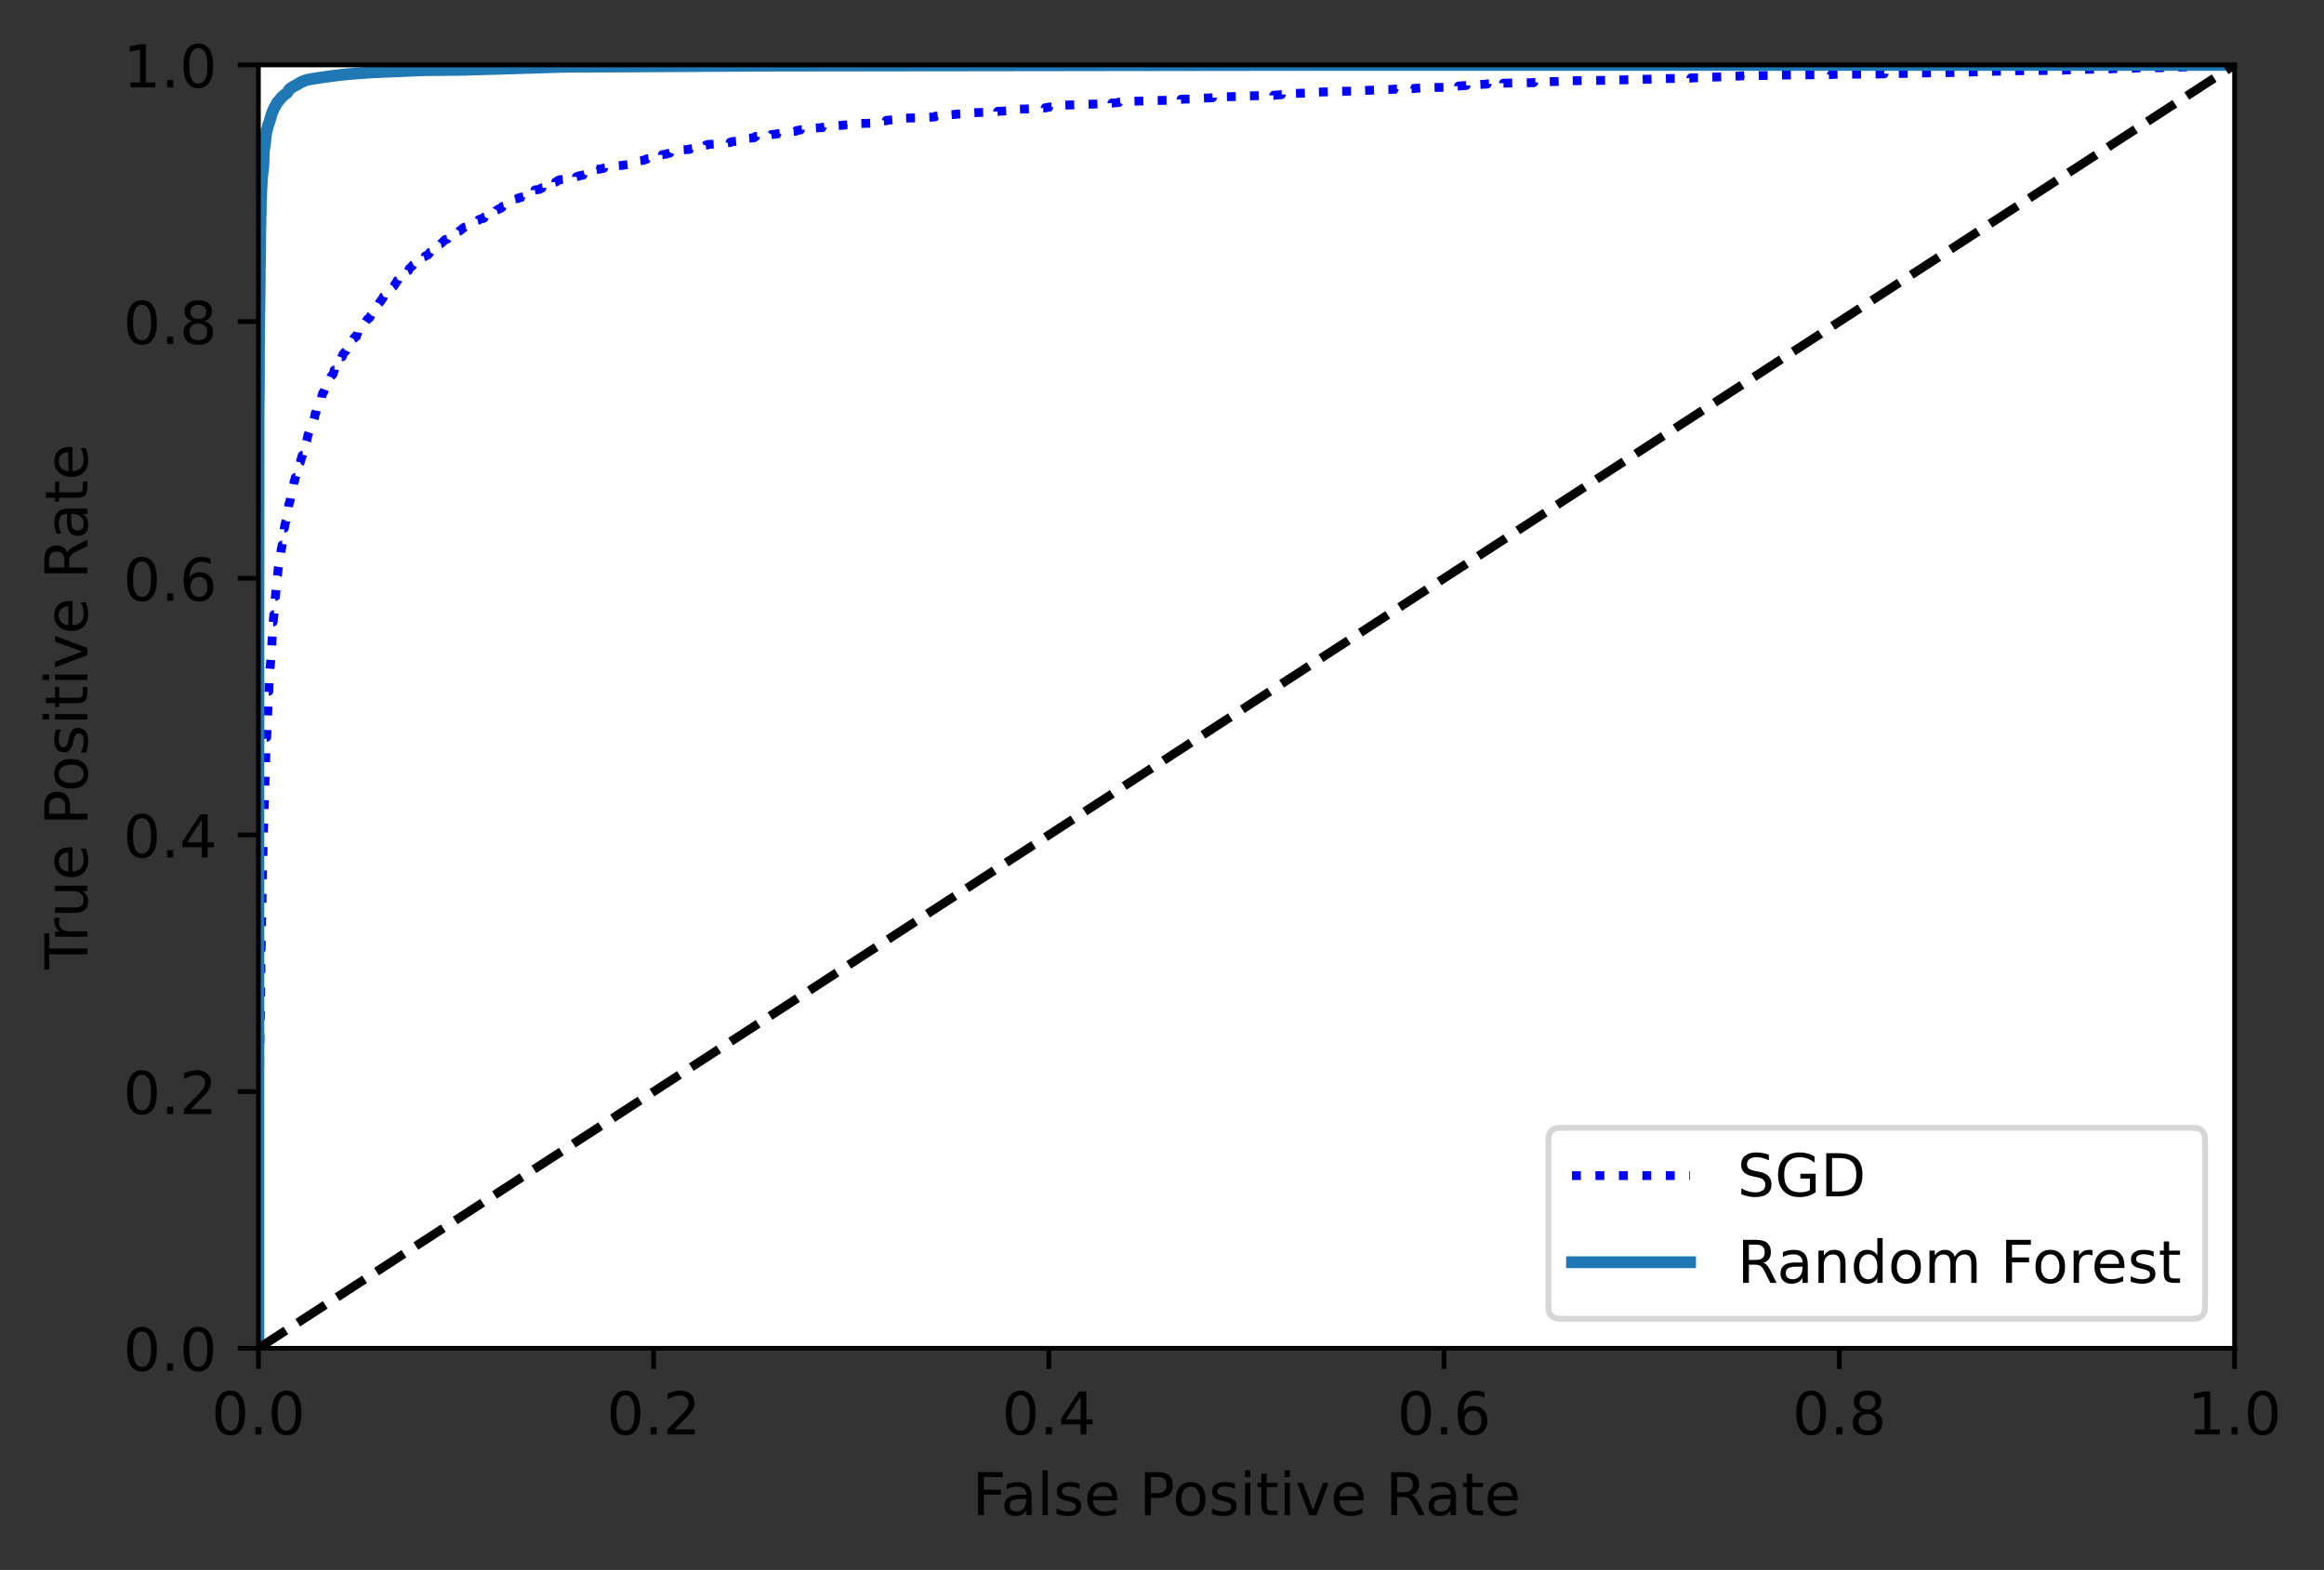 <?xml version="1.0" encoding="utf-8" standalone="no"?>
<!DOCTYPE svg PUBLIC "-//W3C//DTD SVG 1.1//EN"
  "http://www.w3.org/Graphics/SVG/1.1/DTD/svg11.dtd">
<!-- Created with matplotlib (https://matplotlib.org/) -->
<svg height="265.995pt" version="1.1" viewBox="0 0 393.733 265.995" width="393.733pt" xmlns="http://www.w3.org/2000/svg" xmlns:xlink="http://www.w3.org/1999/xlink">
 <rect x="0" y="0" width="393.733" height="265.995" fill="#333333" stroke="none"/>
 <defs>
  <style type="text/css">
*{stroke-linecap:butt;stroke-linejoin:round;}
  </style>
 </defs>
 <g id="figure_1">
  <g id="patch_1">
   <path d="M 0 265.995 
L 393.733 265.995 
L 393.733 0 
L 0 0 
z
" style="fill:none;"/>
  </g>
  <g id="axes_1">
   <g id="patch_2">
    <path d="M 43.781 228.439 
L 378.581 228.439 
L 378.581 10.999 
L 43.781 10.999 
z
" style="fill:#ffffff;"/>
   </g>
   <g id="matplotlib.axis_1">
    <g id="xtick_1">
     <g id="line2d_1">
      <defs>
       <path d="M 0 0 
L 0 3.5 
" id="ma6dd55d87d" style="stroke:#000000;stroke-width:0.8;"/>
      </defs>
      <g>
       <use style="stroke:#000000;stroke-width:0.8;" x="43.781" xlink:href="#ma6dd55d87d" y="228.439"/>
      </g>
     </g>
     <g id="text_1">
      <!-- 0.0 -->
      <defs>
       <path d="M 31.781 66.406 
Q 24.172 66.406 20.328 58.906 
Q 16.5 51.422 16.5 36.375 
Q 16.5 21.391 20.328 13.891 
Q 24.172 6.391 31.781 6.391 
Q 39.453 6.391 43.281 13.891 
Q 47.125 21.391 47.125 36.375 
Q 47.125 51.422 43.281 58.906 
Q 39.453 66.406 31.781 66.406 
z
M 31.781 74.219 
Q 44.047 74.219 50.516 64.516 
Q 56.984 54.828 56.984 36.375 
Q 56.984 17.969 50.516 8.266 
Q 44.047 -1.422 31.781 -1.422 
Q 19.531 -1.422 13.062 8.266 
Q 6.594 17.969 6.594 36.375 
Q 6.594 54.828 13.062 64.516 
Q 19.531 74.219 31.781 74.219 
z
" id="DejaVuSans-48"/>
       <path d="M 10.688 12.406 
L 21 12.406 
L 21 0 
L 10.688 0 
z
" id="DejaVuSans-46"/>
      </defs>
      <g transform="translate(35.83 243.038)scale(0.1 -0.1)">
       <use xlink:href="#DejaVuSans-48"/>
       <use x="63.623" xlink:href="#DejaVuSans-46"/>
       <use x="95.41" xlink:href="#DejaVuSans-48"/>
      </g>
     </g>
    </g>
    <g id="xtick_2">
     <g id="line2d_2">
      <g>
       <use style="stroke:#000000;stroke-width:0.8;" x="110.741" xlink:href="#ma6dd55d87d" y="228.439"/>
      </g>
     </g>
     <g id="text_2">
      <!-- 0.2 -->
      <defs>
       <path d="M 19.188 8.297 
L 53.609 8.297 
L 53.609 0 
L 7.328 0 
L 7.328 8.297 
Q 12.938 14.109 22.625 23.891 
Q 32.328 33.688 34.812 36.531 
Q 39.547 41.844 41.422 45.531 
Q 43.312 49.219 43.312 52.781 
Q 43.312 58.594 39.234 62.25 
Q 35.156 65.922 28.609 65.922 
Q 23.969 65.922 18.812 64.312 
Q 13.672 62.703 7.812 59.422 
L 7.812 69.391 
Q 13.766 71.781 18.938 73 
Q 24.125 74.219 28.422 74.219 
Q 39.75 74.219 46.484 68.547 
Q 53.219 62.891 53.219 53.422 
Q 53.219 48.922 51.531 44.891 
Q 49.859 40.875 45.406 35.406 
Q 44.188 33.984 37.641 27.219 
Q 31.109 20.453 19.188 8.297 
z
" id="DejaVuSans-50"/>
      </defs>
      <g transform="translate(102.79 243.038)scale(0.1 -0.1)">
       <use xlink:href="#DejaVuSans-48"/>
       <use x="63.623" xlink:href="#DejaVuSans-46"/>
       <use x="95.41" xlink:href="#DejaVuSans-50"/>
      </g>
     </g>
    </g>
    <g id="xtick_3">
     <g id="line2d_3">
      <g>
       <use style="stroke:#000000;stroke-width:0.8;" x="177.701" xlink:href="#ma6dd55d87d" y="228.439"/>
      </g>
     </g>
     <g id="text_3">
      <!-- 0.4 -->
      <defs>
       <path d="M 37.797 64.312 
L 12.891 25.391 
L 37.797 25.391 
z
M 35.203 72.906 
L 47.609 72.906 
L 47.609 25.391 
L 58.016 25.391 
L 58.016 17.188 
L 47.609 17.188 
L 47.609 0 
L 37.797 0 
L 37.797 17.188 
L 4.891 17.188 
L 4.891 26.703 
z
" id="DejaVuSans-52"/>
      </defs>
      <g transform="translate(169.75 243.038)scale(0.1 -0.1)">
       <use xlink:href="#DejaVuSans-48"/>
       <use x="63.623" xlink:href="#DejaVuSans-46"/>
       <use x="95.41" xlink:href="#DejaVuSans-52"/>
      </g>
     </g>
    </g>
    <g id="xtick_4">
     <g id="line2d_4">
      <g>
       <use style="stroke:#000000;stroke-width:0.8;" x="244.661" xlink:href="#ma6dd55d87d" y="228.439"/>
      </g>
     </g>
     <g id="text_4">
      <!-- 0.6 -->
      <defs>
       <path d="M 33.016 40.375 
Q 26.375 40.375 22.484 35.828 
Q 18.609 31.297 18.609 23.391 
Q 18.609 15.531 22.484 10.953 
Q 26.375 6.391 33.016 6.391 
Q 39.656 6.391 43.531 10.953 
Q 47.406 15.531 47.406 23.391 
Q 47.406 31.297 43.531 35.828 
Q 39.656 40.375 33.016 40.375 
z
M 52.594 71.297 
L 52.594 62.312 
Q 48.875 64.062 45.094 64.984 
Q 41.312 65.922 37.594 65.922 
Q 27.828 65.922 22.672 59.328 
Q 17.531 52.734 16.797 39.406 
Q 19.672 43.656 24.016 45.922 
Q 28.375 48.188 33.594 48.188 
Q 44.578 48.188 50.953 41.516 
Q 57.328 34.859 57.328 23.391 
Q 57.328 12.156 50.688 5.359 
Q 44.047 -1.422 33.016 -1.422 
Q 20.359 -1.422 13.672 8.266 
Q 6.984 17.969 6.984 36.375 
Q 6.984 53.656 15.188 63.938 
Q 23.391 74.219 37.203 74.219 
Q 40.922 74.219 44.703 73.484 
Q 48.484 72.75 52.594 71.297 
z
" id="DejaVuSans-54"/>
      </defs>
      <g transform="translate(236.71 243.038)scale(0.1 -0.1)">
       <use xlink:href="#DejaVuSans-48"/>
       <use x="63.623" xlink:href="#DejaVuSans-46"/>
       <use x="95.41" xlink:href="#DejaVuSans-54"/>
      </g>
     </g>
    </g>
    <g id="xtick_5">
     <g id="line2d_5">
      <g>
       <use style="stroke:#000000;stroke-width:0.8;" x="311.621" xlink:href="#ma6dd55d87d" y="228.439"/>
      </g>
     </g>
     <g id="text_5">
      <!-- 0.8 -->
      <defs>
       <path d="M 31.781 34.625 
Q 24.75 34.625 20.719 30.859 
Q 16.703 27.094 16.703 20.516 
Q 16.703 13.922 20.719 10.156 
Q 24.75 6.391 31.781 6.391 
Q 38.812 6.391 42.859 10.172 
Q 46.922 13.969 46.922 20.516 
Q 46.922 27.094 42.891 30.859 
Q 38.875 34.625 31.781 34.625 
z
M 21.922 38.812 
Q 15.578 40.375 12.031 44.719 
Q 8.5 49.078 8.5 55.328 
Q 8.5 64.062 14.719 69.141 
Q 20.953 74.219 31.781 74.219 
Q 42.672 74.219 48.875 69.141 
Q 55.078 64.062 55.078 55.328 
Q 55.078 49.078 51.531 44.719 
Q 48 40.375 41.703 38.812 
Q 48.828 37.156 52.797 32.312 
Q 56.781 27.484 56.781 20.516 
Q 56.781 9.906 50.312 4.234 
Q 43.844 -1.422 31.781 -1.422 
Q 19.734 -1.422 13.25 4.234 
Q 6.781 9.906 6.781 20.516 
Q 6.781 27.484 10.781 32.312 
Q 14.797 37.156 21.922 38.812 
z
M 18.312 54.391 
Q 18.312 48.734 21.844 45.562 
Q 25.391 42.391 31.781 42.391 
Q 38.141 42.391 41.719 45.562 
Q 45.312 48.734 45.312 54.391 
Q 45.312 60.062 41.719 63.234 
Q 38.141 66.406 31.781 66.406 
Q 25.391 66.406 21.844 63.234 
Q 18.312 60.062 18.312 54.391 
z
" id="DejaVuSans-56"/>
      </defs>
      <g transform="translate(303.67 243.038)scale(0.1 -0.1)">
       <use xlink:href="#DejaVuSans-48"/>
       <use x="63.623" xlink:href="#DejaVuSans-46"/>
       <use x="95.41" xlink:href="#DejaVuSans-56"/>
      </g>
     </g>
    </g>
    <g id="xtick_6">
     <g id="line2d_6">
      <g>
       <use style="stroke:#000000;stroke-width:0.8;" x="378.581" xlink:href="#ma6dd55d87d" y="228.439"/>
      </g>
     </g>
     <g id="text_6">
      <!-- 1.0 -->
      <defs>
       <path d="M 12.406 8.297 
L 28.516 8.297 
L 28.516 63.922 
L 10.984 60.406 
L 10.984 69.391 
L 28.422 72.906 
L 38.281 72.906 
L 38.281 8.297 
L 54.391 8.297 
L 54.391 0 
L 12.406 0 
z
" id="DejaVuSans-49"/>
      </defs>
      <g transform="translate(370.63 243.038)scale(0.1 -0.1)">
       <use xlink:href="#DejaVuSans-49"/>
       <use x="63.623" xlink:href="#DejaVuSans-46"/>
       <use x="95.41" xlink:href="#DejaVuSans-48"/>
      </g>
     </g>
    </g>
    <g id="text_7">
     <!-- False Positive Rate -->
     <defs>
      <path d="M 9.812 72.906 
L 51.703 72.906 
L 51.703 64.594 
L 19.672 64.594 
L 19.672 43.109 
L 48.578 43.109 
L 48.578 34.812 
L 19.672 34.812 
L 19.672 0 
L 9.812 0 
z
" id="DejaVuSans-70"/>
      <path d="M 34.281 27.484 
Q 23.391 27.484 19.188 25 
Q 14.984 22.516 14.984 16.5 
Q 14.984 11.719 18.141 8.906 
Q 21.297 6.109 26.703 6.109 
Q 34.188 6.109 38.703 11.406 
Q 43.219 16.703 43.219 25.484 
L 43.219 27.484 
z
M 52.203 31.203 
L 52.203 0 
L 43.219 0 
L 43.219 8.297 
Q 40.141 3.328 35.547 0.953 
Q 30.953 -1.422 24.312 -1.422 
Q 15.922 -1.422 10.953 3.297 
Q 6 8.016 6 15.922 
Q 6 25.141 12.172 29.828 
Q 18.359 34.516 30.609 34.516 
L 43.219 34.516 
L 43.219 35.406 
Q 43.219 41.609 39.141 45 
Q 35.062 48.391 27.688 48.391 
Q 23 48.391 18.547 47.266 
Q 14.109 46.141 10.016 43.891 
L 10.016 52.203 
Q 14.938 54.109 19.578 55.047 
Q 24.219 56 28.609 56 
Q 40.484 56 46.344 49.844 
Q 52.203 43.703 52.203 31.203 
z
" id="DejaVuSans-97"/>
      <path d="M 9.422 75.984 
L 18.406 75.984 
L 18.406 0 
L 9.422 0 
z
" id="DejaVuSans-108"/>
      <path d="M 44.281 53.078 
L 44.281 44.578 
Q 40.484 46.531 36.375 47.5 
Q 32.281 48.484 27.875 48.484 
Q 21.188 48.484 17.844 46.438 
Q 14.5 44.391 14.5 40.281 
Q 14.5 37.156 16.891 35.375 
Q 19.281 33.594 26.516 31.984 
L 29.594 31.297 
Q 39.156 29.25 43.188 25.516 
Q 47.219 21.781 47.219 15.094 
Q 47.219 7.469 41.188 3.016 
Q 35.156 -1.422 24.609 -1.422 
Q 20.219 -1.422 15.453 -0.562 
Q 10.688 0.297 5.422 2 
L 5.422 11.281 
Q 10.406 8.688 15.234 7.391 
Q 20.062 6.109 24.812 6.109 
Q 31.156 6.109 34.562 8.281 
Q 37.984 10.453 37.984 14.406 
Q 37.984 18.062 35.516 20.016 
Q 33.062 21.969 24.703 23.781 
L 21.578 24.516 
Q 13.234 26.266 9.516 29.906 
Q 5.812 33.547 5.812 39.891 
Q 5.812 47.609 11.281 51.797 
Q 16.75 56 26.812 56 
Q 31.781 56 36.172 55.266 
Q 40.578 54.547 44.281 53.078 
z
" id="DejaVuSans-115"/>
      <path d="M 56.203 29.594 
L 56.203 25.203 
L 14.891 25.203 
Q 15.484 15.922 20.484 11.062 
Q 25.484 6.203 34.422 6.203 
Q 39.594 6.203 44.453 7.469 
Q 49.312 8.734 54.109 11.281 
L 54.109 2.781 
Q 49.266 0.734 44.188 -0.344 
Q 39.109 -1.422 33.891 -1.422 
Q 20.797 -1.422 13.156 6.188 
Q 5.516 13.812 5.516 26.812 
Q 5.516 40.234 12.766 48.109 
Q 20.016 56 32.328 56 
Q 43.359 56 49.781 48.891 
Q 56.203 41.797 56.203 29.594 
z
M 47.219 32.234 
Q 47.125 39.594 43.094 43.984 
Q 39.062 48.391 32.422 48.391 
Q 24.906 48.391 20.391 44.141 
Q 15.875 39.891 15.188 32.172 
z
" id="DejaVuSans-101"/>
      <path id="DejaVuSans-32"/>
      <path d="M 19.672 64.797 
L 19.672 37.406 
L 32.078 37.406 
Q 38.969 37.406 42.719 40.969 
Q 46.484 44.531 46.484 51.125 
Q 46.484 57.672 42.719 61.234 
Q 38.969 64.797 32.078 64.797 
z
M 9.812 72.906 
L 32.078 72.906 
Q 44.344 72.906 50.609 67.359 
Q 56.891 61.812 56.891 51.125 
Q 56.891 40.328 50.609 34.812 
Q 44.344 29.297 32.078 29.297 
L 19.672 29.297 
L 19.672 0 
L 9.812 0 
z
" id="DejaVuSans-80"/>
      <path d="M 30.609 48.391 
Q 23.391 48.391 19.188 42.75 
Q 14.984 37.109 14.984 27.297 
Q 14.984 17.484 19.156 11.844 
Q 23.344 6.203 30.609 6.203 
Q 37.797 6.203 41.984 11.859 
Q 46.188 17.531 46.188 27.297 
Q 46.188 37.016 41.984 42.703 
Q 37.797 48.391 30.609 48.391 
z
M 30.609 56 
Q 42.328 56 49.016 48.375 
Q 55.719 40.766 55.719 27.297 
Q 55.719 13.875 49.016 6.219 
Q 42.328 -1.422 30.609 -1.422 
Q 18.844 -1.422 12.172 6.219 
Q 5.516 13.875 5.516 27.297 
Q 5.516 40.766 12.172 48.375 
Q 18.844 56 30.609 56 
z
" id="DejaVuSans-111"/>
      <path d="M 9.422 54.688 
L 18.406 54.688 
L 18.406 0 
L 9.422 0 
z
M 9.422 75.984 
L 18.406 75.984 
L 18.406 64.594 
L 9.422 64.594 
z
" id="DejaVuSans-105"/>
      <path d="M 18.312 70.219 
L 18.312 54.688 
L 36.812 54.688 
L 36.812 47.703 
L 18.312 47.703 
L 18.312 18.016 
Q 18.312 11.328 20.141 9.422 
Q 21.969 7.516 27.594 7.516 
L 36.812 7.516 
L 36.812 0 
L 27.594 0 
Q 17.188 0 13.234 3.875 
Q 9.281 7.766 9.281 18.016 
L 9.281 47.703 
L 2.688 47.703 
L 2.688 54.688 
L 9.281 54.688 
L 9.281 70.219 
z
" id="DejaVuSans-116"/>
      <path d="M 2.984 54.688 
L 12.5 54.688 
L 29.594 8.797 
L 46.688 54.688 
L 56.203 54.688 
L 35.688 0 
L 23.484 0 
z
" id="DejaVuSans-118"/>
      <path d="M 44.391 34.188 
Q 47.562 33.109 50.562 29.594 
Q 53.562 26.078 56.594 19.922 
L 66.609 0 
L 56 0 
L 46.688 18.703 
Q 43.062 26.031 39.672 28.422 
Q 36.281 30.812 30.422 30.812 
L 19.672 30.812 
L 19.672 0 
L 9.812 0 
L 9.812 72.906 
L 32.078 72.906 
Q 44.578 72.906 50.734 67.672 
Q 56.891 62.453 56.891 51.906 
Q 56.891 45.016 53.688 40.469 
Q 50.484 35.938 44.391 34.188 
z
M 19.672 64.797 
L 19.672 38.922 
L 32.078 38.922 
Q 39.203 38.922 42.844 42.219 
Q 46.484 45.516 46.484 51.906 
Q 46.484 58.297 42.844 61.547 
Q 39.203 64.797 32.078 64.797 
z
" id="DejaVuSans-82"/>
     </defs>
     <g transform="translate(164.715 256.716)scale(0.1 -0.1)">
      <use xlink:href="#DejaVuSans-70"/>
      <use x="48.395" xlink:href="#DejaVuSans-97"/>
      <use x="109.674" xlink:href="#DejaVuSans-108"/>
      <use x="137.457" xlink:href="#DejaVuSans-115"/>
      <use x="189.557" xlink:href="#DejaVuSans-101"/>
      <use x="251.08" xlink:href="#DejaVuSans-32"/>
      <use x="282.867" xlink:href="#DejaVuSans-80"/>
      <use x="339.545" xlink:href="#DejaVuSans-111"/>
      <use x="400.727" xlink:href="#DejaVuSans-115"/>
      <use x="452.826" xlink:href="#DejaVuSans-105"/>
      <use x="480.609" xlink:href="#DejaVuSans-116"/>
      <use x="519.818" xlink:href="#DejaVuSans-105"/>
      <use x="547.602" xlink:href="#DejaVuSans-118"/>
      <use x="606.781" xlink:href="#DejaVuSans-101"/>
      <use x="668.305" xlink:href="#DejaVuSans-32"/>
      <use x="700.092" xlink:href="#DejaVuSans-82"/>
      <use x="767.324" xlink:href="#DejaVuSans-97"/>
      <use x="828.604" xlink:href="#DejaVuSans-116"/>
      <use x="867.812" xlink:href="#DejaVuSans-101"/>
     </g>
    </g>
   </g>
   <g id="matplotlib.axis_2">
    <g id="ytick_1">
     <g id="line2d_7">
      <defs>
       <path d="M 0 0 
L -3.5 0 
" id="m4f922f51f9" style="stroke:#000000;stroke-width:0.8;"/>
      </defs>
      <g>
       <use style="stroke:#000000;stroke-width:0.8;" x="43.781" xlink:href="#m4f922f51f9" y="228.439"/>
      </g>
     </g>
     <g id="text_8">
      <!-- 0.0 -->
      <g transform="translate(20.878 232.238)scale(0.1 -0.1)">
       <use xlink:href="#DejaVuSans-48"/>
       <use x="63.623" xlink:href="#DejaVuSans-46"/>
       <use x="95.41" xlink:href="#DejaVuSans-48"/>
      </g>
     </g>
    </g>
    <g id="ytick_2">
     <g id="line2d_8">
      <g>
       <use style="stroke:#000000;stroke-width:0.8;" x="43.781" xlink:href="#m4f922f51f9" y="184.951"/>
      </g>
     </g>
     <g id="text_9">
      <!-- 0.2 -->
      <g transform="translate(20.878 188.75)scale(0.1 -0.1)">
       <use xlink:href="#DejaVuSans-48"/>
       <use x="63.623" xlink:href="#DejaVuSans-46"/>
       <use x="95.41" xlink:href="#DejaVuSans-50"/>
      </g>
     </g>
    </g>
    <g id="ytick_3">
     <g id="line2d_9">
      <g>
       <use style="stroke:#000000;stroke-width:0.8;" x="43.781" xlink:href="#m4f922f51f9" y="141.463"/>
      </g>
     </g>
     <g id="text_10">
      <!-- 0.4 -->
      <g transform="translate(20.878 145.262)scale(0.1 -0.1)">
       <use xlink:href="#DejaVuSans-48"/>
       <use x="63.623" xlink:href="#DejaVuSans-46"/>
       <use x="95.41" xlink:href="#DejaVuSans-52"/>
      </g>
     </g>
    </g>
    <g id="ytick_4">
     <g id="line2d_10">
      <g>
       <use style="stroke:#000000;stroke-width:0.8;" x="43.781" xlink:href="#m4f922f51f9" y="97.975"/>
      </g>
     </g>
     <g id="text_11">
      <!-- 0.6 -->
      <g transform="translate(20.878 101.774)scale(0.1 -0.1)">
       <use xlink:href="#DejaVuSans-48"/>
       <use x="63.623" xlink:href="#DejaVuSans-46"/>
       <use x="95.41" xlink:href="#DejaVuSans-54"/>
      </g>
     </g>
    </g>
    <g id="ytick_5">
     <g id="line2d_11">
      <g>
       <use style="stroke:#000000;stroke-width:0.8;" x="43.781" xlink:href="#m4f922f51f9" y="54.487"/>
      </g>
     </g>
     <g id="text_12">
      <!-- 0.8 -->
      <g transform="translate(20.878 58.286)scale(0.1 -0.1)">
       <use xlink:href="#DejaVuSans-48"/>
       <use x="63.623" xlink:href="#DejaVuSans-46"/>
       <use x="95.41" xlink:href="#DejaVuSans-56"/>
      </g>
     </g>
    </g>
    <g id="ytick_6">
     <g id="line2d_12">
      <g>
       <use style="stroke:#000000;stroke-width:0.8;" x="43.781" xlink:href="#m4f922f51f9" y="10.999"/>
      </g>
     </g>
     <g id="text_13">
      <!-- 1.0 -->
      <g transform="translate(20.878 14.798)scale(0.1 -0.1)">
       <use xlink:href="#DejaVuSans-49"/>
       <use x="63.623" xlink:href="#DejaVuSans-46"/>
       <use x="95.41" xlink:href="#DejaVuSans-48"/>
      </g>
     </g>
    </g>
    <g id="text_14">
     <!-- True Positive Rate -->
     <defs>
      <path d="M -0.297 72.906 
L 61.375 72.906 
L 61.375 64.594 
L 35.5 64.594 
L 35.5 0 
L 25.594 0 
L 25.594 64.594 
L -0.297 64.594 
z
" id="DejaVuSans-84"/>
      <path d="M 41.109 46.297 
Q 39.594 47.172 37.812 47.578 
Q 36.031 48 33.891 48 
Q 26.266 48 22.188 43.047 
Q 18.109 38.094 18.109 28.812 
L 18.109 0 
L 9.078 0 
L 9.078 54.688 
L 18.109 54.688 
L 18.109 46.188 
Q 20.953 51.172 25.484 53.578 
Q 30.031 56 36.531 56 
Q 37.453 56 38.578 55.875 
Q 39.703 55.766 41.062 55.516 
z
" id="DejaVuSans-114"/>
      <path d="M 8.5 21.578 
L 8.5 54.688 
L 17.484 54.688 
L 17.484 21.922 
Q 17.484 14.156 20.5 10.266 
Q 23.531 6.391 29.594 6.391 
Q 36.859 6.391 41.078 11.031 
Q 45.312 15.672 45.312 23.688 
L 45.312 54.688 
L 54.297 54.688 
L 54.297 0 
L 45.312 0 
L 45.312 8.406 
Q 42.047 3.422 37.719 1 
Q 33.406 -1.422 27.688 -1.422 
Q 18.266 -1.422 13.375 4.438 
Q 8.5 10.297 8.5 21.578 
z
M 31.109 56 
z
" id="DejaVuSans-117"/>
     </defs>
     <g transform="translate(14.798 164.249)rotate(-90)scale(0.1 -0.1)">
      <use xlink:href="#DejaVuSans-84"/>
      <use x="46.334" xlink:href="#DejaVuSans-114"/>
      <use x="87.447" xlink:href="#DejaVuSans-117"/>
      <use x="150.826" xlink:href="#DejaVuSans-101"/>
      <use x="212.35" xlink:href="#DejaVuSans-32"/>
      <use x="244.137" xlink:href="#DejaVuSans-80"/>
      <use x="300.814" xlink:href="#DejaVuSans-111"/>
      <use x="361.996" xlink:href="#DejaVuSans-115"/>
      <use x="414.096" xlink:href="#DejaVuSans-105"/>
      <use x="441.879" xlink:href="#DejaVuSans-116"/>
      <use x="481.088" xlink:href="#DejaVuSans-105"/>
      <use x="508.871" xlink:href="#DejaVuSans-118"/>
      <use x="568.051" xlink:href="#DejaVuSans-101"/>
      <use x="629.574" xlink:href="#DejaVuSans-32"/>
      <use x="661.361" xlink:href="#DejaVuSans-82"/>
      <use x="728.594" xlink:href="#DejaVuSans-97"/>
      <use x="789.873" xlink:href="#DejaVuSans-116"/>
      <use x="829.082" xlink:href="#DejaVuSans-101"/>
     </g>
    </g>
   </g>
   <g id="line2d_13">
    <path clip-path="url(#p74e0573705)" d="M 43.781 228.439 
L 43.892 200.081 
L 43.898 200.081 
L 44.008 177.86 
L 44.014 177.86 
L 44.125 171.201 
L 44.131 171.201 
L 44.241 160.813 
L 44.247 160.813 
L 44.358 153.994 
L 44.37 153.954 
L 44.481 147.055 
L 44.487 147.055 
L 44.597 142.683 
L 44.603 142.683 
L 44.714 138.07 
L 44.72 138.07 
L 44.83 134.34 
L 44.836 134.34 
L 44.947 130.89 
L 44.953 130.89 
L 45.057 127.2 
L 45.069 127.2 
L 45.18 124.914 
L 45.186 124.914 
L 45.296 122.667 
L 45.303 122.667 
L 45.413 119.298 
L 45.431 119.218 
L 45.536 117.132 
L 45.548 117.132 
L 45.646 114.284 
L 45.664 114.284 
L 45.775 112.88 
L 45.793 112.8 
L 45.904 111.476 
L 45.922 111.396 
L 46.033 109.591 
L 46.039 109.591 
L 46.149 107.024 
L 46.167 106.944 
L 46.278 105.38 
L 46.284 105.38 
L 46.388 104.136 
L 46.419 104.136 
L 46.523 102.692 
L 46.548 102.652 
L 46.658 101.048 
L 46.664 101.048 
L 46.769 99.884 
L 46.781 99.884 
L 46.891 98.641 
L 46.904 98.561 
L 47.008 97.438 
L 47.026 97.398 
L 47.131 96.315 
L 47.155 96.275 
L 47.265 95.593 
L 47.284 95.512 
L 47.382 94.831 
L 47.431 94.75 
L 47.517 93.988 
L 47.554 93.908 
L 47.646 93.066 
L 47.689 93.026 
L 47.793 92.344 
L 47.805 92.344 
L 47.91 91.742 
L 47.928 91.662 
L 48.038 90.739 
L 48.051 90.739 
L 48.161 89.496 
L 48.173 89.496 
L 48.284 88.814 
L 48.296 88.814 
L 48.406 88.413 
L 48.456 88.333 
L 48.554 87.811 
L 48.584 87.731 
L 48.695 86.969 
L 48.725 86.969 
L 48.836 86.127 
L 48.848 86.127 
L 48.952 85.364 
L 49.014 85.284 
L 49.124 84.883 
L 49.149 84.843 
L 49.259 84.081 
L 49.29 84.041 
L 49.394 83.158 
L 49.437 83.078 
L 49.547 82.878 
L 49.584 82.797 
L 49.676 82.236 
L 49.738 82.156 
L 49.848 81.474 
L 49.928 81.434 
L 50.02 80.912 
L 50.057 80.912 
L 50.161 80.471 
L 50.247 80.391 
L 50.333 79.909 
L 50.406 79.829 
L 50.498 79.348 
L 50.535 79.308 
L 50.627 78.666 
L 50.701 78.586 
L 50.774 78.425 
L 50.872 78.345 
L 50.964 77.944 
L 50.995 77.944 
L 51.081 77.503 
L 51.13 77.463 
L 51.216 77.142 
L 51.271 77.142 
L 51.363 76.861 
L 51.437 76.781 
L 51.541 76.46 
L 51.566 76.46 
L 51.627 75.898 
L 51.719 75.818 
L 51.829 75.457 
L 51.835 75.457 
L 51.94 74.775 
L 51.97 74.695 
L 52.081 74.133 
L 52.099 74.093 
L 52.185 73.652 
L 52.246 73.572 
L 52.357 73.251 
L 52.381 73.171 
L 52.486 72.93 
L 52.541 72.85 
L 52.651 72.529 
L 52.694 72.449 
L 52.78 72.048 
L 52.854 71.967 
L 52.964 71.647 
L 52.983 71.647 
L 53.093 71.245 
L 53.154 71.165 
L 53.246 70.804 
L 53.302 70.724 
L 53.406 70.042 
L 53.51 69.962 
L 53.596 69.481 
L 53.651 69.4 
L 53.762 69.16 
L 53.811 69.12 
L 53.915 68.919 
L 54.013 68.839 
L 54.117 68.598 
L 54.166 68.558 
L 54.259 67.916 
L 54.314 67.836 
L 54.4 67.475 
L 54.479 67.435 
L 54.547 66.954 
L 54.602 66.873 
L 54.676 66.593 
L 54.811 66.512 
L 54.915 66.232 
L 54.939 66.151 
L 55.044 65.871 
L 55.142 65.871 
L 55.252 65.429 
L 55.271 65.389 
L 55.375 65.068 
L 55.412 64.988 
L 55.516 64.788 
L 55.645 64.707 
L 55.743 64.387 
L 55.804 64.306 
L 55.896 64.186 
L 55.97 64.106 
L 56.08 63.785 
L 56.172 63.705 
L 56.264 63.544 
L 56.393 63.464 
L 56.498 63.183 
L 56.528 63.103 
L 56.626 62.702 
L 56.657 62.702 
L 56.706 62.341 
L 56.847 62.261 
L 56.958 61.86 
L 57.099 61.779 
L 57.209 61.539 
L 57.24 61.539 
L 57.35 61.258 
L 57.424 61.178 
L 57.504 60.977 
L 57.596 60.897 
L 57.681 60.736 
L 57.822 60.656 
L 57.896 60.456 
L 57.988 60.456 
L 58.099 60.014 
L 58.197 59.934 
L 58.289 59.774 
L 58.387 59.694 
L 58.497 59.573 
L 58.595 59.493 
L 58.7 59.252 
L 58.779 59.212 
L 58.829 58.931 
L 58.933 58.851 
L 59.025 58.611 
L 59.092 58.57 
L 59.184 58.25 
L 59.338 58.169 
L 59.424 58.009 
L 59.626 57.929 
L 59.736 57.608 
L 59.798 57.528 
L 59.884 57.367 
L 60.061 57.287 
L 60.104 57.086 
L 60.399 57.006 
L 60.509 56.605 
L 60.54 56.565 
L 60.626 56.003 
L 60.834 55.923 
L 60.933 55.723 
L 60.982 55.683 
L 61.08 55.402 
L 61.209 55.322 
L 61.294 55.161 
L 61.405 55.121 
L 61.472 54.961 
L 61.663 54.88 
L 61.718 54.68 
L 61.859 54.6 
L 61.969 54.519 
L 62.024 54.439 
L 62.123 54.239 
L 62.215 54.158 
L 62.325 53.998 
L 62.552 53.918 
L 62.632 53.797 
L 62.718 53.717 
L 62.81 53.436 
L 62.883 53.356 
L 62.957 53.156 
L 63.073 53.075 
L 63.165 52.754 
L 63.251 52.674 
L 63.362 52.434 
L 63.478 52.353 
L 63.583 52.273 
L 63.625 52.233 
L 63.668 52.113 
L 63.883 52.032 
L 63.944 51.792 
L 64.049 51.712 
L 64.141 51.511 
L 64.22 51.431 
L 64.319 51.23 
L 64.38 51.19 
L 64.38 51.11 
L 64.539 51.03 
L 64.601 50.829 
L 64.693 50.749 
L 64.803 50.588 
L 64.889 50.508 
L 64.944 50.268 
L 65.098 50.187 
L 65.177 49.947 
L 65.263 49.866 
L 65.343 49.746 
L 65.503 49.666 
L 65.595 49.505 
L 65.914 49.425 
L 65.993 49.144 
L 66.177 49.064 
L 66.275 48.864 
L 66.453 48.783 
L 66.533 48.663 
L 66.644 48.583 
L 66.736 48.463 
L 66.815 48.382 
L 66.926 48.102 
L 67.03 48.061 
L 67.134 47.861 
L 67.165 47.781 
L 67.275 47.54 
L 67.429 47.46 
L 67.496 47.259 
L 67.705 47.179 
L 67.809 46.898 
L 67.858 46.818 
L 67.858 46.778 
L 68.067 46.698 
L 68.122 46.537 
L 68.324 46.457 
L 68.416 46.337 
L 68.625 46.297 
L 68.692 46.096 
L 68.944 46.016 
L 69.042 45.936 
L 69.214 45.855 
L 69.318 45.535 
L 69.41 45.454 
L 69.52 45.334 
L 69.649 45.254 
L 69.692 45.174 
L 69.846 45.093 
L 69.95 44.893 
L 70.103 44.813 
L 70.171 44.692 
L 70.263 44.612 
L 70.287 44.532 
L 70.661 44.452 
L 70.692 44.331 
L 70.999 44.251 
L 71.097 44.05 
L 71.238 43.97 
L 71.281 43.85 
L 71.465 43.77 
L 71.465 43.73 
L 71.618 43.649 
L 71.655 43.529 
L 72.023 43.449 
L 72.036 43.369 
L 72.33 43.288 
L 72.33 43.248 
L 72.539 43.168 
L 72.569 43.048 
L 72.716 42.967 
L 72.79 42.767 
L 72.925 42.727 
L 72.925 42.647 
L 73.189 42.566 
L 73.293 42.366 
L 73.557 42.286 
L 73.606 42.125 
L 73.679 42.085 
L 73.79 41.884 
L 73.888 41.804 
L 73.925 41.684 
L 74.09 41.604 
L 74.201 41.523 
L 74.354 41.443 
L 74.373 41.363 
L 74.704 41.283 
L 74.796 41.162 
L 74.937 41.082 
L 75.035 40.962 
L 75.139 40.882 
L 75.213 40.761 
L 75.391 40.681 
L 75.397 40.601 
L 75.771 40.521 
L 75.833 40.4 
L 75.925 40.36 
L 76.035 40.24 
L 76.256 40.16 
L 76.305 40.039 
L 76.71 39.959 
L 76.71 39.919 
L 76.955 39.839 
L 77.059 39.759 
L 77.139 39.678 
L 77.139 39.638 
L 77.311 39.558 
L 77.354 39.478 
L 77.477 39.398 
L 77.562 39.237 
L 77.857 39.157 
L 77.918 39.037 
L 78.115 38.956 
L 78.115 38.916 
L 78.274 38.836 
L 78.372 38.676 
L 78.526 38.635 
L 78.624 38.515 
L 78.973 38.435 
L 78.973 38.395 
L 79.206 38.315 
L 79.292 38.194 
L 79.605 38.114 
L 79.666 37.994 
L 79.967 37.913 
L 79.967 37.873 
L 80.127 37.793 
L 80.127 37.753 
L 80.36 37.673 
L 80.458 37.552 
L 80.605 37.472 
L 80.648 37.392 
L 81.065 37.312 
L 81.145 37.191 
L 81.476 37.111 
L 81.476 37.071 
L 81.967 36.991 
L 82.065 36.75 
L 82.316 36.67 
L 82.316 36.63 
L 82.654 36.55 
L 82.758 36.47 
L 82.948 36.389 
L 82.973 36.269 
L 83.507 36.189 
L 83.605 36.028 
L 83.832 35.948 
L 83.875 35.868 
L 84.034 35.788 
L 84.144 35.587 
L 84.408 35.507 
L 84.482 35.387 
L 84.819 35.306 
L 84.819 35.266 
L 85.022 35.186 
L 85.101 34.985 
L 85.402 34.905 
L 85.457 34.825 
L 85.893 34.745 
L 86.003 34.584 
L 86.156 34.504 
L 86.261 34.424 
L 86.488 34.344 
L 86.531 34.183 
L 86.635 34.103 
L 86.684 34.023 
L 86.819 33.943 
L 86.825 33.862 
L 87.138 33.782 
L 87.224 33.702 
L 87.794 33.622 
L 87.819 33.541 
L 88.23 33.461 
L 88.23 33.421 
L 88.782 33.341 
L 88.868 33.18 
L 89.279 33.1 
L 89.334 33.02 
L 89.494 32.94 
L 89.543 32.739 
L 89.678 32.659 
L 89.678 32.619 
L 90.174 32.539 
L 90.174 32.499 
L 90.371 32.418 
L 90.475 32.298 
L 90.628 32.218 
L 90.628 32.178 
L 91.395 32.097 
L 91.493 31.977 
L 91.8 31.897 
L 91.8 31.817 
L 92.297 31.736 
L 92.389 31.576 
L 92.708 31.496 
L 92.788 31.375 
L 93.413 31.295 
L 93.456 31.215 
L 93.689 31.135 
L 93.781 30.934 
L 94.156 30.854 
L 94.156 30.814 
L 94.358 30.734 
L 94.456 30.613 
L 94.738 30.533 
L 94.775 30.453 
L 95.781 30.373 
L 95.781 30.333 
L 96.241 30.252 
L 96.241 30.212 
L 96.634 30.132 
L 96.689 30.052 
L 97.67 29.972 
L 97.67 29.931 
L 98.045 29.851 
L 98.124 29.771 
L 98.762 29.691 
L 98.762 29.651 
L 99.075 29.57 
L 99.179 29.29 
L 99.609 29.25 
L 99.713 29.089 
L 99.922 29.049 
L 99.989 28.929 
L 100.511 28.848 
L 100.59 28.728 
L 101.694 28.648 
L 101.694 28.608 
L 102.259 28.528 
L 102.259 28.487 
L 102.897 28.407 
L 102.897 28.367 
L 103.394 28.287 
L 103.394 28.247 
L 104.332 28.167 
L 104.443 28.086 
L 105.62 28.006 
L 105.62 27.966 
L 106.467 27.886 
L 106.498 27.806 
L 106.62 27.725 
L 106.62 27.685 
L 106.988 27.605 
L 106.988 27.565 
L 108.111 27.485 
L 108.191 27.364 
L 108.338 27.284 
L 108.338 27.244 
L 109.043 27.164 
L 109.154 27.084 
L 109.497 27.003 
L 109.534 26.923 
L 110.055 26.843 
L 110.166 26.763 
L 110.473 26.682 
L 110.473 26.642 
L 110.761 26.562 
L 110.859 26.482 
L 111.196 26.402 
L 111.295 26.321 
L 112.215 26.241 
L 112.215 26.201 
L 112.853 26.121 
L 112.951 26.041 
L 113.454 25.961 
L 113.497 25.84 
L 113.595 25.76 
L 113.595 25.72 
L 114.613 25.64 
L 114.699 25.519 
L 115.288 25.439 
L 115.288 25.399 
L 116.797 25.319 
L 116.821 25.239 
L 117.57 25.158 
L 117.57 25.118 
L 118.232 25.038 
L 118.232 24.998 
L 118.539 24.958 
L 118.643 24.757 
L 119.49 24.677 
L 119.557 24.597 
L 119.876 24.557 
L 119.876 24.476 
L 121.33 24.396 
L 121.33 24.356 
L 123.011 24.276 
L 123.011 24.236 
L 123.692 24.156 
L 123.692 24.115 
L 123.98 24.035 
L 123.98 23.995 
L 124.9 23.915 
L 124.925 23.795 
L 125.452 23.714 
L 125.452 23.674 
L 125.771 23.594 
L 125.771 23.554 
L 126.673 23.474 
L 126.673 23.434 
L 127.728 23.353 
L 127.747 23.273 
L 127.992 23.193 
L 128.004 23.113 
L 129.513 23.032 
L 129.513 22.992 
L 130.605 22.912 
L 130.697 22.792 
L 131.605 22.712 
L 131.605 22.671 
L 132.225 22.591 
L 132.225 22.551 
L 132.844 22.471 
L 132.93 22.391 
L 133.838 22.31 
L 133.838 22.27 
L 134.856 22.23 
L 134.954 22.11 
L 135.598 22.03 
L 135.598 21.99 
L 137.114 21.909 
L 137.114 21.869 
L 137.653 21.789 
L 137.684 21.709 
L 139.261 21.629 
L 139.261 21.588 
L 139.727 21.508 
L 139.819 21.428 
L 140.966 21.348 
L 140.966 21.308 
L 142.886 21.227 
L 142.886 21.187 
L 144.401 21.107 
L 144.401 21.067 
L 145.229 20.987 
L 145.229 20.947 
L 147.701 20.866 
L 147.72 20.786 
L 148.327 20.706 
L 148.327 20.666 
L 148.621 20.586 
L 148.621 20.546 
L 150.155 20.465 
L 150.167 20.385 
L 151.216 20.305 
L 151.216 20.265 
L 152.283 20.185 
L 152.283 20.144 
L 152.701 20.064 
L 152.701 20.024 
L 156.32 19.944 
L 156.32 19.904 
L 158.32 19.824 
L 158.381 19.703 
L 159.025 19.623 
L 159.025 19.583 
L 160.571 19.543 
L 160.571 19.463 
L 161.92 19.382 
L 161.92 19.342 
L 163.644 19.262 
L 163.644 19.222 
L 164.92 19.142 
L 164.92 19.102 
L 166.84 19.021 
L 166.84 18.981 
L 169.018 18.901 
L 169.018 18.861 
L 170.729 18.781 
L 170.729 18.741 
L 171.95 18.66 
L 171.95 18.62 
L 172.465 18.54 
L 172.465 18.5 
L 175.14 18.42 
L 175.14 18.38 
L 177.066 18.299 
L 177.066 18.259 
L 177.673 18.179 
L 177.673 18.139 
L 179.096 18.059 
L 179.096 18.019 
L 180.059 17.938 
L 180.09 17.818 
L 183.096 17.738 
L 183.096 17.698 
L 185.924 17.617 
L 185.924 17.577 
L 188.383 17.497 
L 188.383 17.457 
L 189.549 17.377 
L 189.604 17.297 
L 190.702 17.216 
L 190.702 17.176 
L 194.186 17.096 
L 194.186 17.056 
L 198.94 16.976 
L 198.94 16.936 
L 200.1 16.855 
L 200.1 16.815 
L 202.946 16.735 
L 203.032 16.655 
L 205.406 16.575 
L 205.406 16.534 
L 206.811 16.454 
L 206.811 16.414 
L 210.559 16.334 
L 210.571 16.254 
L 215.797 16.173 
L 215.797 16.133 
L 217.085 16.053 
L 217.085 16.013 
L 218.545 15.933 
L 218.558 15.853 
L 221.208 15.772 
L 221.208 15.732 
L 222.931 15.652 
L 222.931 15.612 
L 226.011 15.532 
L 226.011 15.492 
L 230.869 15.411 
L 230.869 15.331 
L 233.243 15.251 
L 233.243 15.211 
L 236.194 15.131 
L 236.194 15.091 
L 239.684 15.01 
L 239.684 14.97 
L 240.972 14.89 
L 240.972 14.85 
L 245.886 14.77 
L 245.91 14.689 
L 247.106 14.609 
L 247.106 14.569 
L 248.395 14.489 
L 248.395 14.449 
L 250.437 14.369 
L 250.437 14.328 
L 251.952 14.248 
L 251.952 14.208 
L 254.713 14.128 
L 254.713 14.088 
L 259.841 14.008 
L 259.841 13.967 
L 261.89 13.887 
L 261.89 13.847 
L 265.386 13.767 
L 265.386 13.687 
L 272.747 13.606 
L 272.747 13.566 
L 277.777 13.486 
L 277.777 13.446 
L 281.501 13.366 
L 281.501 13.326 
L 286.464 13.245 
L 286.464 13.205 
L 289.549 13.125 
L 289.549 13.085 
L 292.138 13.005 
L 292.138 12.965 
L 294.849 12.884 
L 294.849 12.844 
L 300.861 12.764 
L 300.861 12.724 
L 310.277 12.644 
L 310.277 12.604 
L 319.19 12.523 
L 319.19 12.483 
L 325.048 12.403 
L 325.048 12.363 
L 331.225 12.283 
L 331.225 12.243 
L 336.175 12.162 
L 336.175 12.122 
L 339.175 12.042 
L 339.175 12.002 
L 349.37 11.922 
L 349.37 11.882 
L 352.572 11.801 
L 352.572 11.761 
L 357.547 11.681 
L 357.547 11.641 
L 361.62 11.561 
L 361.62 11.521 
L 368.411 11.44 
L 368.411 11.4 
L 371.128 11.32 
L 371.128 11.28 
L 373.091 11.2 
L 373.091 11.16 
L 376.299 11.079 
L 376.299 11.039 
L 378.581 10.999 
L 378.581 10.999 
" style="fill:none;stroke:#0000ff;stroke-dasharray:1.5,2.475;stroke-dashoffset:0;stroke-width:1.5;"/>
   </g>
   <g id="line2d_14">
    <path clip-path="url(#p74e0573705)" d="M 43.781 228.439 
L 43.781 223.465 
L 43.781 216.486 
L 43.781 208.384 
L 43.781 199.76 
L 43.781 182.833 
L 43.781 174.691 
L 43.781 167.551 
L 43.781 161.334 
L 43.781 155.277 
L 43.781 149.181 
L 43.781 143.124 
L 43.781 137.869 
L 43.781 132.896 
L 43.781 128.042 
L 43.787 123.47 
L 43.787 119.098 
L 43.787 114.926 
L 43.787 110.795 
L 43.787 107.265 
L 43.787 103.855 
L 43.787 100.085 
L 43.794 96.154 
L 43.794 89.095 
L 43.794 86.608 
L 43.806 83.92 
L 43.806 81.233 
L 43.812 78.746 
L 43.812 75.938 
L 43.812 73.291 
L 43.812 70.443 
L 43.824 68.317 
L 43.855 65.47 
L 43.861 63.263 
L 43.861 61.017 
L 43.861 59.533 
L 43.873 57.889 
L 43.892 55.683 
L 43.916 53.717 
L 43.941 52.032 
L 43.965 50.709 
L 43.99 48.583 
L 44.002 47.219 
L 44.008 45.896 
L 44.027 44.732 
L 44.051 43.409 
L 44.07 42.085 
L 44.076 40.561 
L 44.1 39.117 
L 44.125 37.833 
L 44.131 36.79 
L 44.174 35.948 
L 44.186 34.544 
L 44.229 33.742 
L 44.254 32.579 
L 44.321 31.456 
L 44.376 30.252 
L 44.462 29.37 
L 44.56 28.768 
L 44.64 27.565 
L 44.658 26.362 
L 44.726 25.399 
L 44.83 24.797 
L 44.922 24.075 
L 45.026 23.113 
L 45.131 22.27 
L 45.296 21.789 
L 45.431 21.187 
L 45.591 20.786 
L 45.763 20.265 
L 45.953 19.543 
L 46.155 18.981 
L 46.376 18.46 
L 46.634 17.978 
L 46.965 17.377 
L 47.315 16.976 
L 47.713 16.494 
L 48.143 16.093 
L 48.64 15.732 
L 49.069 15.091 
L 49.639 14.689 
L 50.21 14.409 
L 50.977 13.927 
L 52.02 13.526 
L 53.191 13.326 
L 54.449 13.125 
L 56.191 12.884 
L 58.074 12.644 
L 60.472 12.443 
L 63.233 12.243 
L 67.202 12.082 
L 71.833 11.882 
L 77.605 11.842 
L 84.917 11.641 
L 95.346 11.32 
L 110.276 11.24 
L 131.188 11.12 
L 164.448 11.079 
L 225.201 10.999 
L 378.581 10.999 
" style="fill:none;stroke:#1f77b4;stroke-linecap:square;stroke-width:2;"/>
   </g>
   <g id="line2d_15">
    <path clip-path="url(#p74e0573705)" d="M 43.781 228.439 
L 378.581 10.999 
" style="fill:none;stroke:#000000;stroke-dasharray:5.55,2.4;stroke-dashoffset:0;stroke-width:1.5;"/>
   </g>
   <g id="patch_3">
    <path d="M 43.781 228.439 
L 43.781 10.999 
" style="fill:none;stroke:#000000;stroke-linecap:square;stroke-linejoin:miter;stroke-width:0.8;"/>
   </g>
   <g id="patch_4">
    <path d="M 378.581 228.439 
L 378.581 10.999 
" style="fill:none;stroke:#000000;stroke-linecap:square;stroke-linejoin:miter;stroke-width:0.8;"/>
   </g>
   <g id="patch_5">
    <path d="M 43.781 228.439 
L 378.581 228.439 
" style="fill:none;stroke:#000000;stroke-linecap:square;stroke-linejoin:miter;stroke-width:0.8;"/>
   </g>
   <g id="patch_6">
    <path d="M 43.781 10.999 
L 378.581 10.999 
" style="fill:none;stroke:#000000;stroke-linecap:square;stroke-linejoin:miter;stroke-width:0.8;"/>
   </g>
   <g id="legend_1">
    <g id="patch_7">
     <path d="M 264.33 223.439 
L 371.581 223.439 
Q 373.581 223.439 373.581 221.439 
L 373.581 193.083 
Q 373.581 191.083 371.581 191.083 
L 264.33 191.083 
Q 262.33 191.083 262.33 193.083 
L 262.33 221.439 
Q 262.33 223.439 264.33 223.439 
z
" style="fill:#ffffff;opacity:0.8;stroke:#cccccc;stroke-linejoin:miter;"/>
    </g>
    <g id="line2d_16">
     <path d="M 266.33 199.181 
L 286.33 199.181 
" style="fill:none;stroke:#0000ff;stroke-dasharray:1.5,2.475;stroke-dashoffset:0;stroke-width:1.5;"/>
    </g>
    <g id="line2d_17"/>
    <g id="text_15">
     <!-- SGD -->
     <defs>
      <path d="M 53.516 70.516 
L 53.516 60.891 
Q 47.906 63.578 42.922 64.891 
Q 37.938 66.219 33.297 66.219 
Q 25.25 66.219 20.875 63.094 
Q 16.5 59.969 16.5 54.203 
Q 16.5 49.359 19.406 46.891 
Q 22.312 44.438 30.422 42.922 
L 36.375 41.703 
Q 47.406 39.594 52.656 34.297 
Q 57.906 29 57.906 20.125 
Q 57.906 9.516 50.797 4.047 
Q 43.703 -1.422 29.984 -1.422 
Q 24.812 -1.422 18.969 -0.25 
Q 13.141 0.922 6.891 3.219 
L 6.891 13.375 
Q 12.891 10.016 18.656 8.297 
Q 24.422 6.594 29.984 6.594 
Q 38.422 6.594 43.016 9.906 
Q 47.609 13.234 47.609 19.391 
Q 47.609 24.75 44.312 27.781 
Q 41.016 30.812 33.5 32.328 
L 27.484 33.5 
Q 16.453 35.688 11.516 40.375 
Q 6.594 45.062 6.594 53.422 
Q 6.594 63.094 13.406 68.656 
Q 20.219 74.219 32.172 74.219 
Q 37.312 74.219 42.625 73.281 
Q 47.953 72.359 53.516 70.516 
z
" id="DejaVuSans-83"/>
      <path d="M 59.516 10.406 
L 59.516 29.984 
L 43.406 29.984 
L 43.406 38.094 
L 69.281 38.094 
L 69.281 6.781 
Q 63.578 2.734 56.688 0.656 
Q 49.812 -1.422 42 -1.422 
Q 24.906 -1.422 15.25 8.562 
Q 5.609 18.562 5.609 36.375 
Q 5.609 54.25 15.25 64.234 
Q 24.906 74.219 42 74.219 
Q 49.125 74.219 55.547 72.453 
Q 61.969 70.703 67.391 67.281 
L 67.391 56.781 
Q 61.922 61.422 55.766 63.766 
Q 49.609 66.109 42.828 66.109 
Q 29.438 66.109 22.719 58.641 
Q 16.016 51.172 16.016 36.375 
Q 16.016 21.625 22.719 14.156 
Q 29.438 6.688 42.828 6.688 
Q 48.047 6.688 52.141 7.594 
Q 56.25 8.5 59.516 10.406 
z
" id="DejaVuSans-71"/>
      <path d="M 19.672 64.797 
L 19.672 8.109 
L 31.594 8.109 
Q 46.688 8.109 53.688 14.938 
Q 60.688 21.781 60.688 36.531 
Q 60.688 51.172 53.688 57.984 
Q 46.688 64.797 31.594 64.797 
z
M 9.812 72.906 
L 30.078 72.906 
Q 51.266 72.906 61.172 64.094 
Q 71.094 55.281 71.094 36.531 
Q 71.094 17.672 61.125 8.828 
Q 51.172 0 30.078 0 
L 9.812 0 
z
" id="DejaVuSans-68"/>
     </defs>
     <g transform="translate(294.33 202.681)scale(0.1 -0.1)">
      <use xlink:href="#DejaVuSans-83"/>
      <use x="63.477" xlink:href="#DejaVuSans-71"/>
      <use x="140.967" xlink:href="#DejaVuSans-68"/>
     </g>
    </g>
    <g id="line2d_18">
     <path d="M 266.33 213.86 
L 286.33 213.86 
" style="fill:none;stroke:#1f77b4;stroke-linecap:square;stroke-width:2;"/>
    </g>
    <g id="line2d_19"/>
    <g id="text_16">
     <!-- Random Forest -->
     <defs>
      <path d="M 54.891 33.016 
L 54.891 0 
L 45.906 0 
L 45.906 32.719 
Q 45.906 40.484 42.875 44.328 
Q 39.844 48.188 33.797 48.188 
Q 26.516 48.188 22.312 43.547 
Q 18.109 38.922 18.109 30.906 
L 18.109 0 
L 9.078 0 
L 9.078 54.688 
L 18.109 54.688 
L 18.109 46.188 
Q 21.344 51.125 25.703 53.562 
Q 30.078 56 35.797 56 
Q 45.219 56 50.047 50.172 
Q 54.891 44.344 54.891 33.016 
z
" id="DejaVuSans-110"/>
      <path d="M 45.406 46.391 
L 45.406 75.984 
L 54.391 75.984 
L 54.391 0 
L 45.406 0 
L 45.406 8.203 
Q 42.578 3.328 38.25 0.953 
Q 33.938 -1.422 27.875 -1.422 
Q 17.969 -1.422 11.734 6.484 
Q 5.516 14.406 5.516 27.297 
Q 5.516 40.188 11.734 48.094 
Q 17.969 56 27.875 56 
Q 33.938 56 38.25 53.625 
Q 42.578 51.266 45.406 46.391 
z
M 14.797 27.297 
Q 14.797 17.391 18.875 11.75 
Q 22.953 6.109 30.078 6.109 
Q 37.203 6.109 41.297 11.75 
Q 45.406 17.391 45.406 27.297 
Q 45.406 37.203 41.297 42.844 
Q 37.203 48.484 30.078 48.484 
Q 22.953 48.484 18.875 42.844 
Q 14.797 37.203 14.797 27.297 
z
" id="DejaVuSans-100"/>
      <path d="M 52 44.188 
Q 55.375 50.25 60.062 53.125 
Q 64.75 56 71.094 56 
Q 79.641 56 84.281 50.016 
Q 88.922 44.047 88.922 33.016 
L 88.922 0 
L 79.891 0 
L 79.891 32.719 
Q 79.891 40.578 77.094 44.375 
Q 74.312 48.188 68.609 48.188 
Q 61.625 48.188 57.562 43.547 
Q 53.516 38.922 53.516 30.906 
L 53.516 0 
L 44.484 0 
L 44.484 32.719 
Q 44.484 40.625 41.703 44.406 
Q 38.922 48.188 33.109 48.188 
Q 26.219 48.188 22.156 43.531 
Q 18.109 38.875 18.109 30.906 
L 18.109 0 
L 9.078 0 
L 9.078 54.688 
L 18.109 54.688 
L 18.109 46.188 
Q 21.188 51.219 25.484 53.609 
Q 29.781 56 35.688 56 
Q 41.656 56 45.828 52.969 
Q 50 49.953 52 44.188 
z
" id="DejaVuSans-109"/>
     </defs>
     <g transform="translate(294.33 217.36)scale(0.1 -0.1)">
      <use xlink:href="#DejaVuSans-82"/>
      <use x="67.232" xlink:href="#DejaVuSans-97"/>
      <use x="128.512" xlink:href="#DejaVuSans-110"/>
      <use x="191.891" xlink:href="#DejaVuSans-100"/>
      <use x="255.367" xlink:href="#DejaVuSans-111"/>
      <use x="316.549" xlink:href="#DejaVuSans-109"/>
      <use x="413.961" xlink:href="#DejaVuSans-32"/>
      <use x="445.748" xlink:href="#DejaVuSans-70"/>
      <use x="499.643" xlink:href="#DejaVuSans-111"/>
      <use x="560.824" xlink:href="#DejaVuSans-114"/>
      <use x="599.688" xlink:href="#DejaVuSans-101"/>
      <use x="661.211" xlink:href="#DejaVuSans-115"/>
      <use x="713.311" xlink:href="#DejaVuSans-116"/>
     </g>
    </g>
   </g>
  </g>
 </g>
 <defs>
  <clipPath id="p74e0573705">
   <rect height="217.44" width="334.8" x="43.781" y="10.999"/>
  </clipPath>
 </defs>
</svg>
